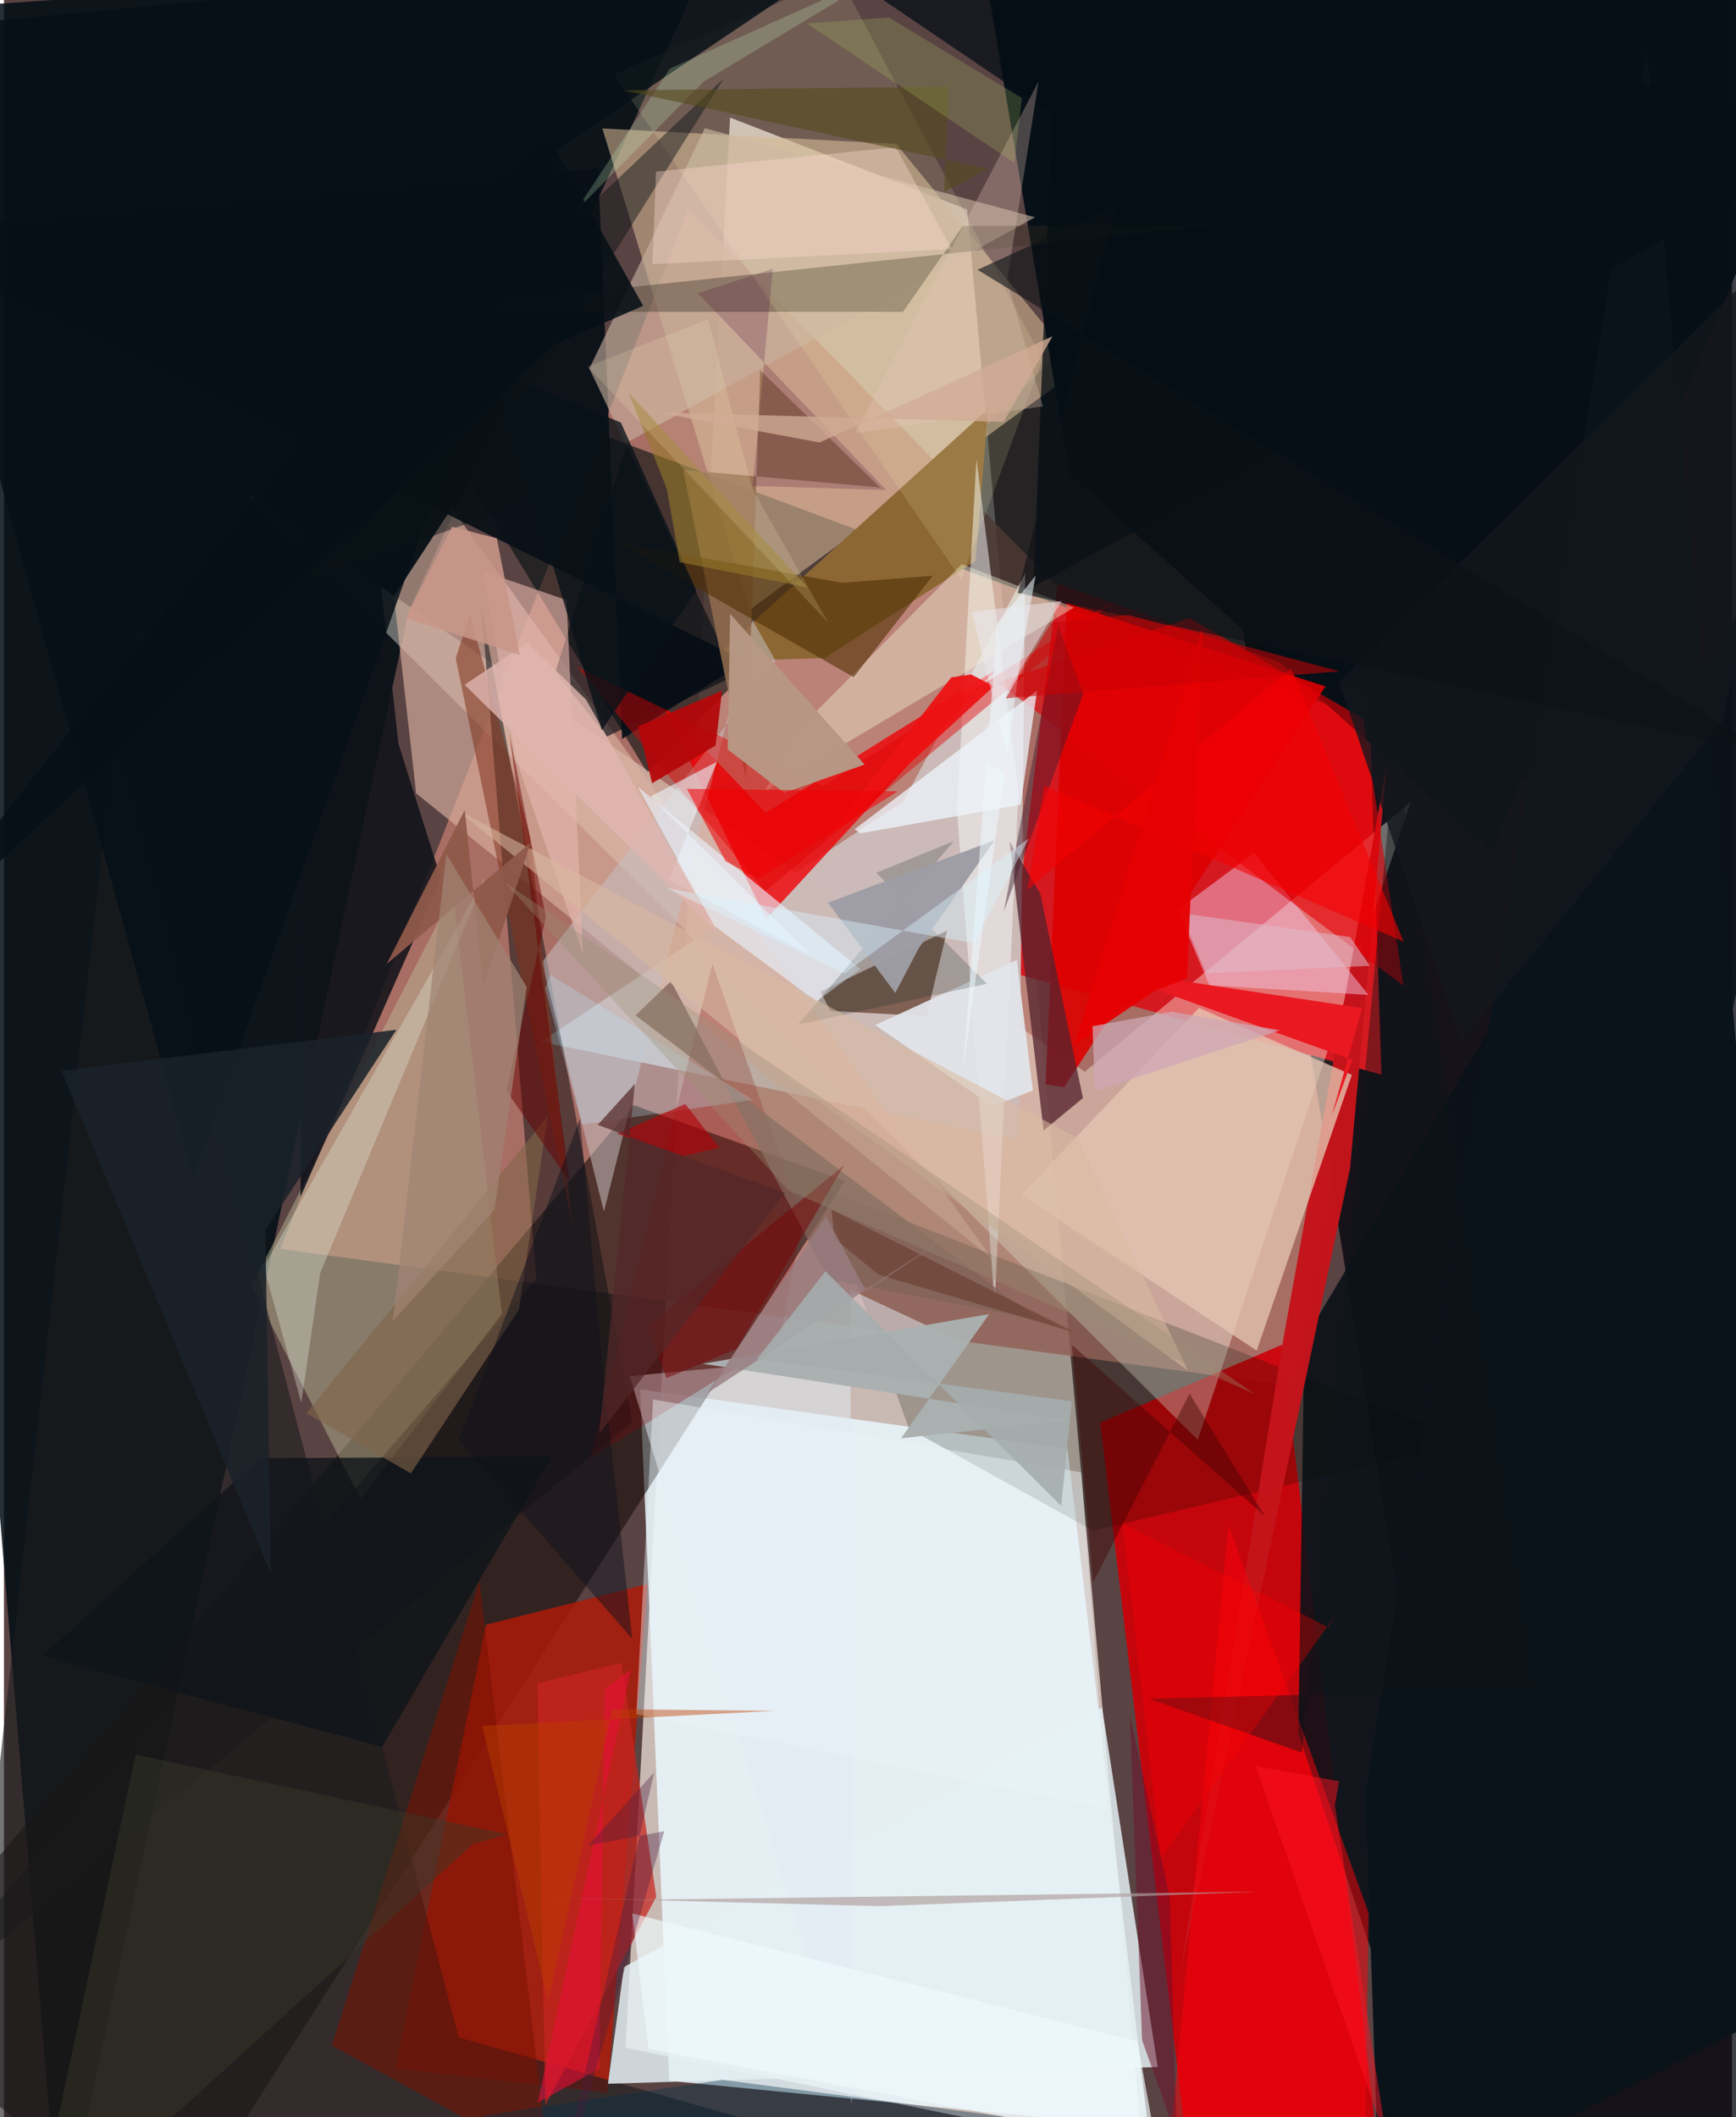 <svg xmlns="http://www.w3.org/2000/svg" width="228" height="278" viewBox="0 0 836 1024"><path fill="#5a4343" d="M0 0h836v1024H0z"/><path fill="#d0c0ba" fill-opacity=".941" d="M465.967 101.338l84.953 940.436-250.248-51.342 50.596-933.574z"/><path fill="#b8766b" fill-opacity=".824" d="M623.653 670.411l40.836-228.577-333.378-340.636-197.406 502.868z"/><path fill="#00030c" fill-opacity=".757" d="M898-62l-30.324 1142.038-146.88-18.405-172.31-1073.48z"/><path fill="#000c13" fill-opacity=".851" d="M195.77 295.593L342.034-22.561-62 6.032 27.172 1086z"/><path fill="#d51a21" fill-opacity=".996" d="M509.732 282.392l-23.025 187.8 179.711 49.594-6.073-184.318z"/><path fill="#cf0008" fill-opacity=".918" d="M577.871 1086l84.98-62.703-44.607-372.88-87.872 37.664z"/><path fill="#eaf9ff" fill-opacity=".835" d="M553.515 1029.086L514.51 700.734l-206.75-28.766 14.09 334.452z"/><path fill="#170c0a" fill-opacity=".588" d="M406.854 571.14L77.826 1086-62 968.347l366.565-433.821z"/><path fill="#000c0c" fill-opacity=".584" d="M737.317-62l67.75 464.195L189.245 173.06l121.98 200.59z"/><path fill="#fffff2" fill-opacity=".38" d="M577.535 696.41L117.742 239.274l405.114 279.09 157.65-130.392z"/><path fill="#ac1a09" fill-opacity=".847" d="M189.349 1000.358l102.65 11.908 19.348-246.086-78.112 19.605z"/><path fill="#091118" fill-opacity=".89" d="M626.203 838.55L709.448 1086 898 197.468l-268.903 450.43z"/><path fill="#cbbab7" fill-opacity=".992" d="M494.052 277.308l-2.984 274.08-231.322-47.549 175.39-116.293z"/><path fill="#cdaf8f" fill-opacity=".604" d="M360.714 294.942l159.781-116.763-88.853-108.59-142.155-7.46z"/><path fill="#081017" fill-opacity=".988" d="M898-9.752L466.538-62l49.019 291.589 204.067 182.418z"/><path fill="#ef0609" fill-opacity=".816" d="M368.638 444.576l111.597-120.913L368.55 393.11l-49.977-52.433z"/><path fill="#d9b1a0" fill-opacity=".643" d="M199.403 383.709l278.69 225.177-261.473-363.12-27.99 42.695z"/><path fill="#bcb996" fill-opacity=".475" d="M119.678 622.067l52.857 102.925 68.374-89.556-23.734-203.313z"/><path fill="#0e1219" fill-opacity=".859" d="M144.374-62l-.908 640.867 67.943-153.951-20.561-65.19z"/><path fill="#001004" fill-opacity=".212" d="M709.13 697.336l-182.2 43.047-89.083-49.391-41.995-116.388z"/><path fill="#121317" fill-opacity=".537" d="M-62 988.165l319.55-369.578-26.611-325.283 73.057 394.431z"/><path fill="#8c6633" d="M476.173 197.757l-6.145 73.478-72.993 47.053-55.637 1.684z"/><path fill="#c5141b" fill-opacity=".98" d="M668.93 370.095l-50.46 280.134-49.867 306.303 82.6-391.453z"/><path fill="#081017" fill-opacity=".925" d="M-62 112.45l420.894 207.428-59.855 37.533-11.6-276.056z"/><path fill="#dc0000" fill-opacity=".902" d="M512.895 525.865l-8.96-1.375 10.217-232.697 125.155 40.175z"/><path fill="#1d1d1e" fill-opacity=".612" d="M53.835 354.18L-28.114 1086l402.514-56.687-154.408-43.875z"/><path fill="#e4f0f4" fill-opacity=".839" d="M531.232 825.886L299.95 951.397l-7.747 56.45 265.957-8.11z"/><path fill="#e4c6b2" fill-opacity=".769" d="M606.034 653.245l-113.956-75.276 86.006-90.5 74 32.414z"/><path fill="#efccea" fill-opacity=".471" d="M604.763 412.572l55.372 68.656-76.994-4.686-15.323-36.52z"/><path fill="#421903" fill-opacity=".549" d="M399.835 488.943l-4.798-9.295 61.213-29.556-9.95 41.385z"/><path fill="#53222c" fill-opacity=".749" d="M502.947 546.787l19.032-15.697-20.58-98.764-14.955-25.45z"/><path fill="#e30005" fill-opacity=".612" d="M480.696 330.053l92.893-31.171 84.1 48.807 19.301 129.036z"/><path fill="#f8fafb" fill-opacity=".506" d="M461.045 392.11l9.413-170.148 20.325 161.006-11.463 247.699z"/><path fill="#c7b19e" fill-opacity=".612" d="M498.785 105.086L300.488 214.518l-17.264-36.293L339.057 62.02z"/><path fill="#c5bebf" fill-opacity=".549" d="M362 299.79l11.423 19.952L260.248 465.38l29.999 120.638z"/><path fill="#332c20" fill-opacity=".373" d="M189.976 150.798l399.641-42.114-125.762.637-28.92 41.525z"/><path fill="#e0eaf1" fill-opacity=".522" d="M466.281 650.382l-163.566 15.185 107.575 352.096-.857-393.86z"/><path fill="#e9f3ff" fill-opacity=".616" d="M393.076 484.37l-49.569-36.64-36.823-67.095 107.583 88.03z"/><path fill="#e91921" fill-opacity=".992" d="M528.075 468.17l124.218 44.44-9.938 27.059 14.718-52.078z"/><path fill="#f9020b" fill-opacity=".514" d="M660.17 925.24L657.921 1086H559.4l32.97-348.47z"/><path fill="#040c14" fill-opacity=".624" d="M301.24 215.548l52.722 111.16-62.27 29.524-24.98-31.094z"/><path fill="#c7241d" fill-opacity=".725" d="M315.57 917.394l-16.803-113.15-40.69 9.862 3.85 204.052z"/><path fill="#916c4d" fill-opacity=".867" d="M328.593 227.266l95.334 8.526-58.042-56.655-6.976 197.791z"/><path fill="#820006" fill-opacity=".286" d="M386.348 590.273l-11.255 58.195-91.62 57.009 59.275-239.281z"/><path fill="#f0f2d8" fill-opacity=".412" d="M383.637 353.554l79.734-80.669 54.314 20.969-149.717 89.007z"/><path fill="#ffffc0" fill-opacity=".133" d="M404.043-11.377l98.34 185.077-39.2 106.55-168.21-244.292z"/><path fill="#4f2f03" fill-opacity=".588" d="M411.072 327.5l38.188-48.997-43.877 3.374-108.269-19.372z"/><path fill="#e00000" fill-opacity=".439" d="M396.24 380.167l141.362-89.998-169.31 140.866-90.998-108.558z"/><path fill="#071017" fill-opacity=".851" d="M91.756 569.56L267.45 72.416l152.648-102.58L-62 15.488z"/><path fill="#0a131a" d="M658.628 866.966l6.96 203.533 213.415-108.434-84.342-938.441z"/><path fill="#7a1100" fill-opacity=".541" d="M230.054 764.63L268.226 1086l-44.421-61.035-65.234-35.633z"/><path fill="#eff6fd" fill-opacity=".749" d="M411.488 401.11l2.964 1.947 77.39-13.885 7.956-55.153z"/><path fill="#dce1d3" fill-opacity=".369" d="M125.68 612.654l18.165 65.827 9.136-62.732 79.997-191.61z"/><path fill="#81321c" fill-opacity=".545" d="M254.578 405.012l20.405 187.584-56.417-274.214 6.864-21.211z"/><path fill="#e2e5ea" fill-opacity=".933" d="M478.18 535.123l-56.684-39.342 68.494-31.519 7.765 63.186z"/><path fill="#e6b8ad" fill-opacity=".6" d="M231.678 276.253l16.335 91.702 32.117 93.45-7.961-171.145z"/><path fill="#81635a" fill-opacity=".784" d="M399.122 618.802l100.853 19.442-194.43-147.126 17.165-16.544z"/><path fill="#101519" fill-opacity=".804" d="M18.604 800.917l164.387 44.012 81.922-140.383-141.032.72z"/><path fill="#0e1319" fill-opacity=".42" d="M627.934 847.69l-74.069-26.114 188.147-4.56-69.066-454.48z"/><path fill="#040e15" fill-opacity=".749" d="M333.851-62L898 63.39 498.047 283.751l9.002-228.43z"/><path fill="#1a2229" fill-opacity=".863" d="M27.88 517.97l161.968-19.915-63.358 96.908 2.634 166.265z"/><path fill="#3e1b2c" fill-opacity=".455" d="M522.185 335.43L483.73 440.863l26.297-138.698-34.463-92.192z"/><path fill="#e5c8b8" fill-opacity=".298" d="M502.605 196.559l-17.292-60.788 15.178-96.326-88.769 170.033z"/><path fill="#806449" fill-opacity=".608" d="M196.84 712.638l52.268-79.235 14.002-93.563-116.784 143.68z"/><path fill="#b5070a" fill-opacity=".941" d="M306.845 351.347l40.551-17.278-3.151 26.503-30.676 18.252z"/><path fill="#001916" fill-opacity=".2" d="M475.552 475.795l-91.41 19.782 75.38-88.729-37.536 15.271z"/><path fill="#003249" fill-opacity=".376" d="M498.111 1025.614L167.358 1086l65.898-62.98 114.293-17.085z"/><path fill="#091315" fill-opacity=".459" d="M254.309 242.353l-4.691-47.405 98.604-156.98L57.763 313.215z"/><path fill="#abb0b0" fill-opacity=".984" d="M515.421 686.99l-81.418 8.654 42.61-60.067-138.563 24.022z"/><path fill="#39392a" fill-opacity=".443" d="M13.083 1086l50.644-237.348L243.71 887.23l-16.682 4.584z"/><path fill="#9e9ca4" fill-opacity=".98" d="M442.599 458.505l36.65-52.092-80.613 30.201L431.2 480.25z"/><path fill="#b89885" fill-opacity=".973" d="M351.284 296.874l65.086 72.91-38.838 13.7-27.402-20.989z"/><path fill="#13181e" fill-opacity=".788" d="M705.09 503.704l126.2-154.967L891.18 87.92 645.891 329.99z"/><path fill="#ecf4fc" fill-opacity=".592" d="M344.971 368.398l-32.27 16.884 78.127 77.056-69.069-36.944z"/><path fill="#400000" fill-opacity=".42" d="M526.944 765.167l-10.302-114.704 93.468 82.958-36.555-59.31z"/><path fill="#ed1113" fill-opacity=".941" d="M467.884 326.221l-9.59 1.402-63.3 81.278 83.904-77.018z"/><path fill="#eaf4f8" fill-opacity=".435" d="M305.918 829.011l227.837 45.793-12.587-162.66-207.136-35.261z"/><path fill="#ffddd2" fill-opacity=".357" d="M315.465 83.003l116.04-11.819 26.95 49.226-144.746 7.365z"/><path fill="#c9f7c3" fill-opacity=".231" d="M338.56 39.464l89.456-53.815-105.844 47.514-45.65 68.976z"/><path fill="#f50003" fill-opacity=".576" d="M622.643 323.269l54.513 132.208-173.987-75.569-7.91 50.365z"/><path fill="#680000" fill-opacity=".486" d="M244.418 354.096l17.778 89.579-19.233 83.802 30.756 44.197z"/><path fill="#dabaa1" fill-opacity=".541" d="M219.477 391.865l157.444 128.039 195.831 142.993-53.727-112.705z"/><path fill="#e0b6af" fill-opacity=".804" d="M345.48 451.68L222.854 331.215l30.416-20.429 28.374 27.673z"/><path fill="#0d1216" fill-opacity=".604" d="M490.444 286.785L537.51 99.86l-66.524 30.641 382.711 233.643z"/><path fill="#081117" fill-opacity=".78" d="M237.55 179.323l60.882 25.039 36.496 81.191-45.688 67.656z"/><path fill="#6c1029" fill-opacity=".514" d="M563.97 917.493l3.386 116.245L550.6 986.76l-5.959-157.538z"/><path fill="#760507" fill-opacity=".522" d="M406.452 563.541l-52.02 88.874-33.827 14.098-9.756-24.88z"/><path fill="#edf8ff" fill-opacity=".561" d="M463.917 517.726l27.093-193.299 8.054-45.994-18.54 23.242z"/><path fill="#dfbccb" fill-opacity=".529" d="M660.803 467.134l-79.226 3.568-12.23-29.08 81.927 11.592z"/><path fill="#bce6fe" fill-opacity=".278" d="M264.307 471.528l98.045 60.417-82.88 11.968-17.69-65.822z"/><path fill="#554a1d" fill-opacity=".6" d="M456.994 41.929l-157.313 1.757 176.283 37.967-21.152 11.194z"/><path fill="#8f594a" fill-opacity=".945" d="M185.2 466.193l37.729-74.472 8.965 85.5 23.078-69.84z"/><path fill="#f0fafd" fill-opacity=".659" d="M303.936 925.46l244.383 61.811 9.156 50.554-245.65-46.853z"/><path fill="#f00004" fill-opacity=".557" d="M364.538 425.161l67.931-42.448-102.104-1.168 18.731 34.972z"/><path fill="#0f111b" fill-opacity=".482" d="M289.632 661.515l-10.966-120.509-58.624 155.568 83.882 96.026z"/><path fill="#b20308" fill-opacity=".639" d="M346.083 555.138l-16.472-21.166-33.103 14.375 32.003 10.85z"/><path fill="#ff0001" fill-opacity=".306" d="M644.117 781.328l-84.448 117.33-18.438-161.594 99.43 49.946z"/><path fill="#e90f38" fill-opacity=".573" d="M303.392 807.215l-45.157 209.759 29.752-16.425 2.685-183.369z"/><path fill="#b1d068" fill-opacity=".224" d="M492.458 47.424l-3.663 31.365-100.423-67.456 39.846-2.865z"/><path fill="#977a29" fill-opacity=".584" d="M302.232 190.024l86.526 94.106-61.865-12.233-6.192-35.377z"/><path fill="#060f16" fill-opacity=".875" d="M-62 472.647l327.87-305.87 43.35-18.861-47.658-84.893z"/><path fill="#fff7c9" fill-opacity=".161" d="M282.247 177.311l116.41 123.739-36.73-64.889-21.276-81.78z"/><path fill="#9a8e76" fill-opacity=".337" d="M440.208 561.285L242.266 426.768 379.707 575.83l225.564 98.446z"/><path fill="#4a1d40" fill-opacity=".369" d="M261.892 1086l52.689-228.815-31.992 35.448 36.833-6.939z"/><path fill="#e50102" fill-opacity=".953" d="M572.317 473.181l7.483-169.158-61.814 201.344 38.494-26.042z"/><path fill="#460132" fill-opacity=".204" d="M335.729 141.844l91.08 95.183-64.583-2.029 9.716-104.987z"/><path fill="#673b2e" fill-opacity=".6" d="M423.17 616.54l-21.628-17.691-1.069-13.687 117.687 59.355z"/><path fill="#d2ab95" fill-opacity=".776" d="M394.6 214.014l-78.352-14.553 167.362 4.63 23.649-41.44z"/><path fill="#c90305" fill-opacity=".545" d="M646.108 324.697l-161.5 13.043 22.166-36.736 37.025-3.58z"/><path fill="#fd1424" fill-opacity=".478" d="M605.487 854.171l40.461 7.377-2.126 11.637 25.422 163.567z"/><path fill="#a08473" fill-opacity=".729" d="M237.307 585.164l-49.196 53.69 25.928-225.7 38.824 64.183z"/><path fill="#d9f3ff" fill-opacity=".427" d="M495.861 405.453l-26.743 50.801-148.962-26.79 86.436 41.381z"/><path fill="#b09e9e" fill-opacity=".671" d="M257.057 917.618l51.42 1.194 298.738-3.88-183.854 7.004z"/><path fill="#532728" fill-opacity=".706" d="M377.896 577.036l-89.963 116.417 17.297-169.224-18.002 19.852z"/><path fill="#977d81" fill-opacity=".8" d="M397.682 588.309l19.368 36.093 55.951-37.177-132.78 86.603z"/><path fill="#c89788" fill-opacity=".882" d="M216.8 254.771l21.619 5.607 11.135 56.405-55.189-17.869z"/><path fill="#bb3f00" fill-opacity=".443" d="M263.258 968.051l-31.89-133.263 141.446-7.327-78.552-.758z"/><path fill="#eaeaf0" fill-opacity=".486" d="M467.483 364.451l20.706 11.993-20.039-80.461 43.498-5.282z"/><path fill="#a5adad" fill-opacity=".902" d="M511.45 728.346L397.412 614.867l-33.134 42.547 152.313 20.324z"/><path fill="#cea8b3" fill-opacity=".741" d="M617.205 498.312l-52.487-8.973-38.124 7.002 1.182 31.446z"/></svg>